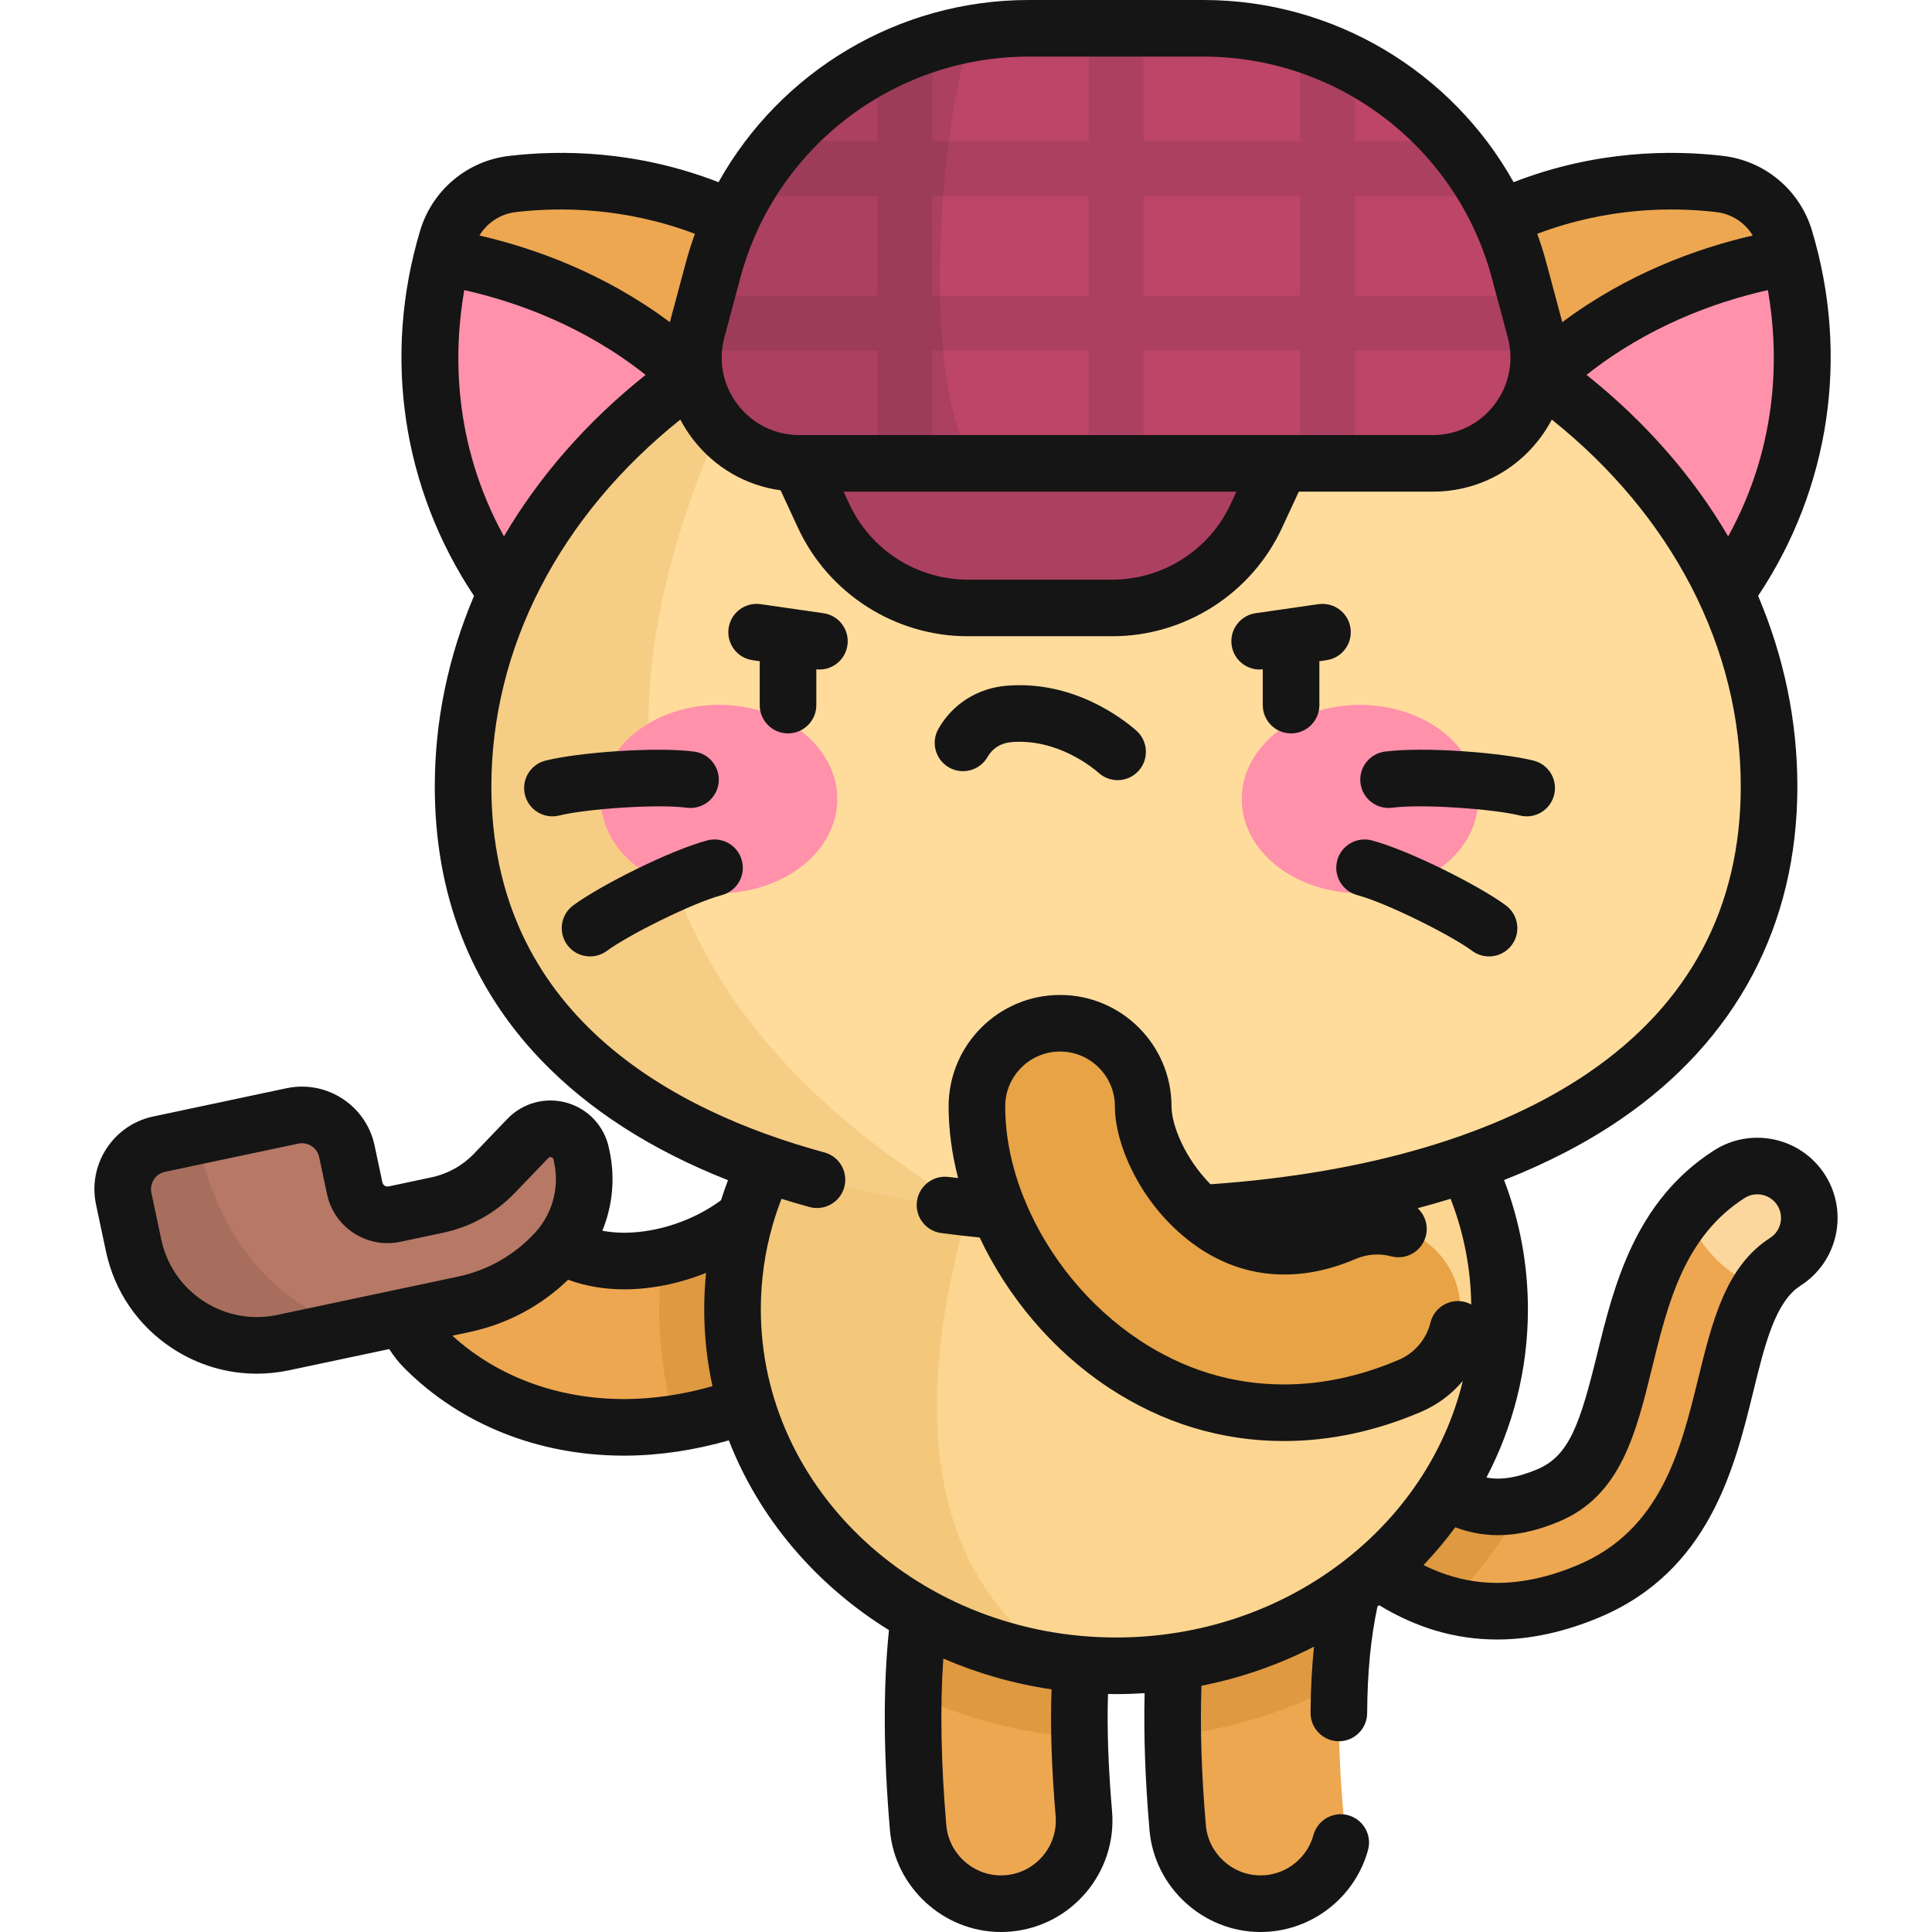 <svg width="66" height="66" viewBox="0 0 66 66" fill="none" xmlns="http://www.w3.org/2000/svg">
<path d="M51.148 55.041C47.549 55.041 45.14 52.089 43.121 49.615L42.944 49.397C42.323 48.638 42.436 47.519 43.195 46.899C43.955 46.279 45.073 46.392 45.694 47.151L45.872 47.37C48.752 50.898 50.193 52.222 52.895 51.083C54.463 50.423 54.906 48.91 55.498 46.497C56.056 44.221 56.69 41.641 59.076 40.113C59.902 39.584 61 39.825 61.529 40.651C62.058 41.477 61.817 42.575 60.991 43.103C59.8 43.866 59.404 45.477 58.947 47.343C58.331 49.85 57.566 52.969 54.274 54.356C53.138 54.834 52.101 55.041 51.148 55.041Z" fill="#EDA751"/>
<path d="M61.529 40.651C61 39.825 59.903 39.584 59.077 40.113C58.474 40.499 57.983 40.952 57.577 41.451C57.987 42.387 58.796 43.516 60.135 43.97C60.368 43.62 60.645 43.325 60.991 43.103C61.817 42.575 62.058 41.477 61.529 40.651Z" fill="#FCD79D"/>
<path d="M43.058 65.033C41.598 65.033 40.357 63.915 40.231 62.434C39.853 58.002 40.083 54.747 40.975 51.879C41.441 50.381 43.033 49.544 44.531 50.011C46.029 50.477 46.866 52.069 46.4 53.567C45.736 55.7 45.579 58.286 45.892 61.951C46.025 63.514 44.866 64.89 43.302 65.023C43.22 65.03 43.139 65.033 43.058 65.033Z" fill="#EDA751"/>
<path d="M34.191 65.033C32.731 65.033 31.49 63.915 31.364 62.434C30.986 58.001 31.216 54.746 32.108 51.879C32.574 50.381 34.167 49.544 35.665 50.011C37.163 50.477 37.999 52.069 37.533 53.567C36.869 55.7 36.713 58.286 37.025 61.951C37.158 63.514 35.999 64.89 34.436 65.023C34.354 65.03 34.272 65.033 34.191 65.033Z" fill="#EDA751"/>
<path d="M21.317 48.761C18.665 48.761 16.248 47.804 14.508 46.064C13.399 44.955 13.399 43.156 14.508 42.047C15.618 40.937 17.416 40.937 18.526 42.047C19.376 42.897 20.507 43.079 21.317 43.079C21.328 43.079 21.338 43.079 21.348 43.079C22.989 43.069 24.752 42.344 25.841 41.23C26.938 40.108 28.736 40.088 29.858 41.185C30.98 42.281 31 44.08 29.904 45.202C27.776 47.379 24.509 48.742 21.38 48.76C21.359 48.761 21.338 48.761 21.317 48.761Z" fill="#EDA751"/>
<path opacity="0.2" d="M52.042 51.369C49.858 51.9 48.433 50.508 45.872 47.37L45.694 47.151C45.073 46.391 43.955 46.278 43.195 46.899C42.436 47.519 42.323 48.638 42.944 49.397L43.121 49.615C44.806 51.68 46.763 54.076 49.457 54.813C50.484 53.792 51.358 52.633 52.042 51.369Z" fill="#A35F00"/>
<path opacity="0.2" d="M44.532 50.011C43.034 49.544 41.441 50.381 40.975 51.879C40.308 54.024 40.011 56.386 40.062 59.296C42.112 59.056 44.038 58.441 45.763 57.527C45.832 56.009 46.041 54.721 46.4 53.567C46.866 52.069 46.03 50.477 44.532 50.011Z" fill="#A35F00"/>
<path opacity="0.2" d="M35.665 50.011C34.167 49.544 32.574 50.381 32.108 51.879C31.553 53.665 31.254 55.602 31.199 57.88C32.935 58.693 34.853 59.21 36.879 59.361C36.825 57.004 37.038 55.159 37.533 53.567C37.999 52.069 37.163 50.477 35.665 50.011Z" fill="#A35F00"/>
<path opacity="0.2" d="M25.841 41.23C25.035 42.054 23.86 42.665 22.639 42.931C22.562 43.521 22.521 44.121 22.521 44.731C22.521 46.077 22.716 47.382 23.079 48.622C25.651 48.224 28.159 46.987 29.904 45.202C31 44.08 30.98 42.282 29.858 41.185C28.737 40.088 26.938 40.108 25.841 41.23Z" fill="#A35F00"/>
<path d="M38.126 56.906C45.363 56.906 51.23 51.455 51.23 44.73C51.23 38.006 45.363 32.555 38.126 32.555C30.89 32.555 25.023 38.006 25.023 44.73C25.023 51.455 30.89 56.906 38.126 56.906Z" fill="#FCD690"/>
<path opacity="0.15" d="M36.213 56.776C30.226 52.845 32.081 44.788 33.098 41.265V33.485C28.357 35.317 25.024 39.662 25.024 44.73C25.024 50.851 29.884 55.916 36.213 56.776Z" fill="#C17A00"/>
<path d="M30.153 23.619C32.717 21.467 34.429 17.856 30.812 12.517C27.167 7.136 21.741 5.787 17.504 6.286C16.459 6.409 15.583 7.144 15.28 8.152C14.053 12.237 14.439 17.816 19.105 22.34C23.735 26.828 27.589 25.77 30.153 23.619Z" fill="#EDA751"/>
<path d="M15.11 8.777C14.104 12.794 14.673 18.042 19.106 22.34C23.119 26.23 26.548 25.953 29.06 24.409C27.332 12.679 19.784 9.568 15.11 8.777Z" fill="#FF91AB"/>
<path d="M46.101 23.619C43.537 21.467 41.825 17.856 45.441 12.517C49.086 7.136 54.513 5.787 58.75 6.286C59.794 6.409 60.671 7.144 60.973 8.152C62.2 12.237 61.815 17.816 57.148 22.34C52.518 26.828 48.664 25.77 46.101 23.619Z" fill="#EDA751"/>
<path d="M61.144 8.777C62.15 12.794 61.581 18.042 57.148 22.34C53.136 26.23 49.706 25.953 47.194 24.409C48.922 12.679 56.47 9.568 61.144 8.777Z" fill="#FF91AB"/>
<path d="M60.434 26.866C60.434 37.065 50.447 41.532 38.127 41.532C25.807 41.532 15.82 37.065 15.82 26.866C15.82 16.666 25.807 8.398 38.127 8.398C50.447 8.398 60.434 16.666 60.434 26.866Z" fill="#FFDC9C"/>
<path opacity="0.15" d="M26.216 11.249C19.969 14.522 15.82 20.292 15.82 26.866C15.82 35.633 23.2 40.165 33.098 41.265C18.89 32.778 20.743 21.362 26.216 11.249Z" fill="#C17A00"/>
<path d="M24.566 30.512C26.796 30.512 28.604 29.072 28.604 27.296C28.604 25.519 26.796 24.079 24.566 24.079C22.335 24.079 20.527 25.519 20.527 27.296C20.527 29.072 22.335 30.512 24.566 30.512Z" fill="#FF91AB"/>
<path d="M46.459 30.512C48.69 30.512 50.498 29.072 50.498 27.296C50.498 25.519 48.69 24.079 46.459 24.079C44.229 24.079 42.42 25.519 42.42 27.296C42.42 29.072 44.229 30.512 46.459 30.512Z" fill="#FF91AB"/>
<path d="M48.948 15.829H27.305C24.928 15.829 23.197 13.574 23.812 11.277L24.357 9.241C25.664 4.361 30.087 0.967 35.139 0.967H41.114C46.167 0.967 50.589 4.361 51.896 9.241L52.441 11.277C53.057 13.574 51.326 15.829 48.948 15.829Z" fill="#BD4568"/>
<path opacity="0.1" d="M33.22 1.133C28.997 1.869 25.496 4.991 24.357 9.241L23.812 11.277C23.197 13.573 24.928 15.829 27.305 15.829H33.331C31.441 13.551 32.021 4.269 33.22 1.133Z" fill="#151515"/>
<path d="M43.752 15.829H27.306L28.139 17.627C29.027 19.542 30.946 20.768 33.058 20.768H38C40.111 20.768 42.031 19.542 42.919 17.627L43.752 15.829Z" fill="#BD4568"/>
<path opacity="0.1" d="M43.752 15.829H27.306L28.139 17.627C29.027 19.542 30.946 20.768 33.058 20.768H38C40.111 20.768 42.031 19.542 42.919 17.627L43.752 15.829Z" fill="#151515"/>
<path opacity="0.1" d="M52.442 11.277L52.126 10.1H46.285V6.696H50.865C50.49 6.022 50.049 5.393 49.55 4.819H46.285V2.238C45.688 1.926 45.06 1.666 44.408 1.464V4.819H39.066V0.967H37.189V4.819H31.846V1.464C31.194 1.666 30.566 1.926 29.969 2.238V4.819H26.704C26.206 5.393 25.764 6.022 25.389 6.696H29.969V10.1H24.128L23.812 11.277C23.75 11.511 23.712 11.745 23.697 11.977H29.969V15.829H31.846V11.977H37.189V15.829H39.066V11.977H44.408V15.829H46.285V11.977H52.557C52.542 11.745 52.505 11.511 52.442 11.277ZM37.188 10.1H31.846V6.696H37.188V10.1ZM44.408 10.1H39.065V6.696H44.408V10.1Z" fill="#151515"/>
<path d="M14.938 41.166L13.477 41.476C12.857 41.607 12.248 41.211 12.117 40.591L11.85 39.331C11.67 38.483 10.837 37.942 9.99 38.121L5.435 39.086C4.587 39.266 4.046 40.099 4.225 40.946L4.563 42.541C5.056 44.87 7.345 46.358 9.674 45.865L15.839 44.559C17.051 44.302 18.152 43.675 18.991 42.764C19.793 41.892 20.124 40.687 19.878 39.528L19.854 39.411C19.675 38.569 18.628 38.27 18.032 38.891L16.89 40.081C16.363 40.63 15.683 41.008 14.938 41.166Z" fill="#B77866"/>
<path opacity="0.1" d="M6.735 38.811L5.435 39.086C4.587 39.266 4.046 40.099 4.225 40.946L4.563 42.541C5.056 44.87 7.345 46.358 9.674 45.865L12.26 45.317C8.808 44.674 7.139 41.18 6.735 38.811Z" fill="#151515"/>
<path d="M43.86 48.262C41.942 48.262 40.084 47.704 38.407 46.598C35.396 44.611 33.373 41.074 33.373 37.796C33.373 36.227 34.644 34.955 36.213 34.955C37.782 34.955 39.054 36.227 39.054 37.796C39.054 38.987 39.982 40.83 41.536 41.855C42.844 42.718 44.322 42.807 45.929 42.119C47.371 41.501 49.041 42.17 49.659 43.612C50.276 45.054 49.608 46.724 48.166 47.342C46.73 47.956 45.279 48.262 43.86 48.262Z" fill="#EDA751"/>
<path opacity="0.15" d="M43.86 48.262C41.942 48.262 40.084 47.704 38.407 46.598C35.396 44.611 33.373 41.074 33.373 37.796C33.373 36.227 34.644 34.955 36.213 34.955C37.782 34.955 39.054 36.227 39.054 37.796C39.054 38.987 39.982 40.83 41.536 41.855C42.844 42.718 44.322 42.807 45.929 42.119C47.371 41.501 49.041 42.17 49.659 43.612C50.276 45.054 49.608 46.724 48.166 47.342C46.73 47.956 45.279 48.262 43.86 48.262Z" fill="#C18F00"/>
<path d="M43.03 22.872C43.066 22.872 43.102 22.868 43.138 22.864V24.087C43.138 24.621 43.571 25.054 44.105 25.054C44.639 25.054 45.072 24.621 45.072 24.087V22.661C45.072 22.637 45.07 22.613 45.068 22.589L45.316 22.553C45.844 22.477 46.211 21.987 46.135 21.459C46.059 20.93 45.569 20.564 45.041 20.639L42.894 20.948C42.365 21.024 41.999 21.514 42.075 22.043C42.144 22.524 42.557 22.872 43.03 22.872ZM62.343 40.129C61.528 38.856 59.829 38.483 58.555 39.299C55.843 41.035 55.131 43.935 54.559 46.267C53.975 48.645 53.606 49.735 52.52 50.192C51.789 50.5 51.245 50.562 50.779 50.476C51.686 48.739 52.196 46.789 52.196 44.73C52.196 43.207 51.922 41.725 51.381 40.312C52.865 39.728 54.203 39.033 55.374 38.231C59.317 35.53 61.401 31.6 61.401 26.866C61.401 24.617 60.937 22.421 60.06 20.357C62.513 16.676 63.186 12.158 61.899 7.874C61.485 6.494 60.293 5.494 58.863 5.326C57.115 5.12 54.519 5.13 51.707 6.224C49.602 2.453 45.578 0 41.114 0H35.139C30.675 0 26.651 2.453 24.546 6.224C21.735 5.13 19.139 5.12 17.391 5.326C15.961 5.494 14.769 6.494 14.354 7.874C13.067 12.159 13.74 16.676 16.193 20.357C15.316 22.421 14.853 24.618 14.853 26.866C14.853 30.549 16.071 33.69 18.473 36.201C20.104 37.906 22.249 39.285 24.87 40.317C24.784 40.543 24.704 40.771 24.632 41.001C23.715 41.684 22.48 42.106 21.342 42.112H21.317C21.106 42.112 20.848 42.095 20.577 42.044C20.925 41.194 21.02 40.248 20.825 39.328L20.8 39.21C20.643 38.469 20.093 37.88 19.365 37.673C18.637 37.465 17.859 37.675 17.334 38.221L16.193 39.411C15.798 39.823 15.295 40.102 14.738 40.22L13.277 40.53C13.216 40.543 13.169 40.523 13.141 40.505C13.112 40.486 13.075 40.451 13.063 40.391L12.796 39.13C12.506 37.763 11.158 36.886 9.79 37.175L5.235 38.141C3.867 38.43 2.99 39.779 3.28 41.146L3.618 42.741C3.91 44.12 4.721 45.303 5.904 46.072C6.77 46.635 7.76 46.927 8.77 46.927C9.138 46.927 9.507 46.889 9.875 46.811L13.297 46.086C13.447 46.324 13.623 46.546 13.825 46.748C15.746 48.669 18.407 49.727 21.318 49.727L21.386 49.727C22.537 49.72 23.734 49.54 24.898 49.205C25.935 51.874 27.874 54.142 30.368 55.688C30.167 57.656 30.178 59.897 30.401 62.515C30.567 64.469 32.233 66 34.192 66C34.3 66 34.41 65.995 34.518 65.986C36.61 65.808 38.167 63.961 37.989 61.869C37.859 60.353 37.814 59.035 37.851 57.87C37.943 57.871 38.035 57.873 38.127 57.873C38.455 57.873 38.78 57.861 39.102 57.841C39.067 59.253 39.121 60.793 39.268 62.516C39.434 64.469 41.099 66 43.058 66C43.167 66 43.277 65.995 43.385 65.986C44.968 65.851 46.314 64.731 46.734 63.199C46.875 62.684 46.572 62.153 46.057 62.011C45.542 61.87 45.011 62.173 44.869 62.688C44.663 63.442 44 63.993 43.22 64.06C43.167 64.064 43.112 64.066 43.058 64.066C42.095 64.066 41.276 63.313 41.194 62.351C41.042 60.575 40.994 59.009 41.044 57.588C42.408 57.318 43.7 56.863 44.888 56.252C44.815 56.958 44.775 57.707 44.771 58.512C44.768 59.046 45.198 59.481 45.732 59.484H45.738C46.269 59.484 46.702 59.054 46.704 58.522C46.712 57.136 46.828 55.941 47.057 54.878C47.076 54.864 47.094 54.85 47.112 54.836C48.412 55.623 49.739 56.008 51.148 56.008C52.272 56.008 53.45 55.752 54.649 55.247C58.389 53.671 59.254 50.147 59.886 47.574C60.294 45.909 60.647 44.472 61.512 43.917C62.786 43.102 63.158 41.403 62.343 40.129ZM9.474 44.919C8.6 45.104 7.706 44.938 6.957 44.451C6.209 43.964 5.694 43.214 5.509 42.34L5.171 40.746C5.103 40.421 5.311 40.101 5.635 40.032L10.19 39.068C10.232 39.059 10.274 39.054 10.315 39.054C10.593 39.054 10.844 39.249 10.904 39.532L11.171 40.792C11.412 41.932 12.536 42.663 13.677 42.422L15.139 42.112C15.139 42.112 15.139 42.112 15.139 42.112C16.077 41.914 16.924 41.443 17.588 40.751L18.73 39.561C18.743 39.547 18.773 39.515 18.834 39.532C18.895 39.55 18.904 39.593 18.908 39.611L18.933 39.729C19.1 40.518 18.901 41.34 18.402 41.966C18.399 41.97 18.396 41.973 18.393 41.977C18.357 42.022 18.319 42.066 18.28 42.109C17.573 42.877 16.66 43.397 15.639 43.613L9.474 44.919ZM21.374 47.794L21.318 47.794C19.055 47.794 16.988 47.027 15.454 45.629L16.039 45.505C17.318 45.234 18.474 44.619 19.408 43.718C19.988 43.932 20.634 44.046 21.317 44.046H21.354C22.282 44.04 23.236 43.84 24.12 43.483C24.079 43.895 24.057 44.311 24.057 44.73C24.057 45.629 24.154 46.506 24.339 47.354C23.353 47.636 22.343 47.788 21.374 47.794ZM59.037 18.323C57.84 16.279 56.21 14.41 54.199 12.807C56.291 11.15 58.568 10.322 60.394 9.91C60.748 11.941 60.818 15.091 59.037 18.323ZM58.637 7.246C59.159 7.308 59.612 7.608 59.876 8.045C57.952 8.489 55.592 9.349 53.37 11.005L52.83 8.991C52.739 8.65 52.633 8.315 52.514 7.988C54.918 7.078 57.136 7.069 58.637 7.246ZM24.746 11.527L25.291 9.491C26.483 5.041 30.533 1.934 35.139 1.934H41.114C45.721 1.934 49.771 5.041 50.962 9.491L51.508 11.527C51.722 12.329 51.556 13.167 51.05 13.825C50.545 14.484 49.779 14.862 48.948 14.862H27.305C26.475 14.862 25.709 14.484 25.203 13.825C24.698 13.167 24.531 12.329 24.746 11.527ZM42.238 16.796L42.041 17.22C41.314 18.788 39.728 19.801 37.999 19.801H33.057C31.329 19.801 29.742 18.788 29.016 17.22L28.819 16.796H42.238ZM17.617 7.246C19.118 7.069 21.336 7.078 23.74 7.988C23.621 8.315 23.515 8.65 23.423 8.991L22.884 11.005C20.661 9.349 18.301 8.489 16.378 8.045C16.642 7.608 17.095 7.308 17.617 7.246ZM15.86 9.91C17.685 10.322 19.963 11.15 22.055 12.807C20.044 14.41 18.414 16.279 17.216 18.323C15.435 15.091 15.505 11.941 15.86 9.91ZM34.354 64.06C34.3 64.064 34.245 64.066 34.191 64.066C33.228 64.066 32.409 63.313 32.327 62.351C32.144 60.196 32.11 58.32 32.225 56.659C33.382 57.16 34.622 57.519 35.922 57.711C35.877 58.978 35.923 60.401 36.062 62.033C36.15 63.063 35.383 63.972 34.354 64.06ZM38.127 55.939C31.435 55.939 25.991 50.911 25.991 44.73C25.991 43.751 26.125 42.792 26.391 41.863C26.397 41.846 26.402 41.829 26.406 41.812C26.49 41.523 26.588 41.237 26.698 40.953C27.012 41.051 27.33 41.145 27.655 41.234C27.74 41.257 27.825 41.268 27.909 41.268C28.335 41.268 28.725 40.985 28.842 40.554C28.982 40.039 28.677 39.508 28.162 39.368C22.973 37.957 16.786 34.643 16.786 26.866C16.786 22.128 19.123 17.624 23.241 14.334C23.363 14.566 23.506 14.79 23.669 15.003C24.412 15.971 25.481 16.586 26.667 16.75L27.261 18.033C28.304 20.282 30.579 21.735 33.057 21.735H37.999C40.478 21.735 42.753 20.282 43.795 18.033L44.369 16.796H48.948C50.385 16.796 51.71 16.142 52.584 15.003C52.748 14.79 52.89 14.566 53.012 14.334C57.13 17.624 59.467 22.128 59.467 26.865C59.467 30.991 57.722 34.278 54.281 36.635C51.17 38.766 46.706 40.084 41.352 40.456C40.48 39.575 40.021 38.436 40.021 37.796C40.021 35.697 38.313 33.989 36.214 33.989C34.114 33.989 32.406 35.697 32.406 37.796C32.406 38.606 32.519 39.43 32.73 40.245C32.623 40.232 32.515 40.221 32.409 40.207C31.882 40.137 31.394 40.509 31.324 41.039C31.254 41.568 31.627 42.054 32.156 42.124C32.585 42.18 33.025 42.231 33.467 42.275C34.422 44.303 35.965 46.145 37.875 47.405C39.709 48.615 41.723 49.228 43.86 49.228C45.423 49.228 47 48.893 48.546 48.231C49.11 47.989 49.594 47.626 49.972 47.173C48.761 52.182 43.911 55.939 38.127 55.939ZM48.429 41.274C48.811 41.173 49.187 41.066 49.555 40.952C50.004 42.108 50.241 43.318 50.26 44.562C50.191 44.526 50.117 44.496 50.038 44.476C49.52 44.346 48.995 44.662 48.867 45.181C48.723 45.756 48.329 46.22 47.785 46.453C46.48 47.012 45.16 47.295 43.86 47.295C42.108 47.295 40.453 46.789 38.939 45.791C37.199 44.642 35.82 42.934 35.042 41.084C35.024 41.025 35.001 40.969 34.973 40.916C34.564 39.893 34.339 38.83 34.339 37.796C34.339 36.763 35.18 35.922 36.213 35.922C37.247 35.922 38.087 36.763 38.087 37.796C38.087 39.06 38.891 40.922 40.391 42.199C40.397 42.204 40.403 42.209 40.41 42.214C40.597 42.373 40.794 42.524 41.003 42.662C42.577 43.7 44.412 43.82 46.309 43.008C46.697 42.842 47.118 42.81 47.525 42.918C48.042 43.055 48.57 42.747 48.707 42.231C48.801 41.873 48.682 41.51 48.429 41.274ZM60.47 42.289C58.953 43.26 58.494 45.132 58.008 47.113C57.415 49.529 56.743 52.267 53.898 53.465C52.938 53.869 52.013 54.074 51.148 54.074C50.285 54.074 49.453 53.873 48.63 53.465C49.019 53.056 49.382 52.625 49.715 52.174C50.815 52.591 51.965 52.524 53.27 51.974C55.366 51.092 55.886 48.972 56.437 46.727C56.977 44.524 57.536 42.247 59.597 40.927C59.973 40.686 60.474 40.797 60.715 41.172C60.955 41.547 60.845 42.049 60.47 42.289ZM28.131 20.948L25.984 20.639C25.456 20.564 24.966 20.93 24.89 21.459C24.814 21.987 25.181 22.477 25.709 22.553L25.957 22.589C25.955 22.613 25.953 22.637 25.953 22.661V24.087C25.953 24.621 26.386 25.054 26.92 25.054C27.454 25.054 27.887 24.621 27.887 24.087V22.864C27.923 22.868 27.959 22.872 27.995 22.872C28.468 22.872 28.881 22.524 28.95 22.042C29.026 21.514 28.659 21.024 28.131 20.948ZM51.442 30.929C50.516 30.244 48.129 29.046 46.864 28.71C46.347 28.573 45.818 28.88 45.681 29.396C45.544 29.912 45.852 30.442 46.368 30.579C47.361 30.843 49.556 31.94 50.294 32.484C50.467 32.612 50.668 32.673 50.867 32.673C51.164 32.673 51.456 32.538 51.646 32.281C51.963 31.851 51.872 31.246 51.442 30.929ZM24.161 28.71C22.896 29.046 20.509 30.245 19.582 30.929C19.153 31.246 19.062 31.851 19.379 32.281C19.568 32.538 19.861 32.673 20.157 32.673C20.357 32.673 20.558 32.612 20.731 32.484C21.468 31.94 23.663 30.843 24.657 30.579C25.173 30.442 25.48 29.912 25.343 29.396C25.206 28.88 24.677 28.573 24.161 28.71ZM47.562 27.593C48.582 27.458 51.029 27.636 51.919 27.859C51.998 27.878 52.076 27.888 52.154 27.888C52.587 27.888 52.981 27.595 53.091 27.155C53.221 26.637 52.906 26.112 52.388 25.983C51.27 25.703 48.607 25.504 47.309 25.676C46.78 25.746 46.407 26.232 46.477 26.761C46.547 27.29 47.035 27.662 47.562 27.593ZM23.462 27.593C23.99 27.662 24.477 27.29 24.547 26.761C24.617 26.232 24.245 25.746 23.716 25.676C22.418 25.505 19.754 25.703 18.637 25.983C18.119 26.112 17.804 26.637 17.934 27.155C18.044 27.595 18.438 27.888 18.871 27.888C18.949 27.888 19.027 27.878 19.106 27.859C19.996 27.636 22.443 27.458 23.462 27.593ZM32.42 26.218C32.884 26.482 33.474 26.32 33.738 25.856C33.906 25.56 34.195 25.382 34.551 25.352C36.109 25.224 37.314 26.21 37.54 26.409C37.723 26.571 37.952 26.651 38.179 26.651C38.447 26.651 38.713 26.54 38.904 26.324C39.257 25.923 39.219 25.312 38.819 24.959C38.357 24.552 36.673 23.238 34.391 23.425C33.394 23.508 32.543 24.045 32.057 24.9C31.794 25.364 31.956 25.954 32.42 26.218Z" fill="#151515"/>
</svg>
